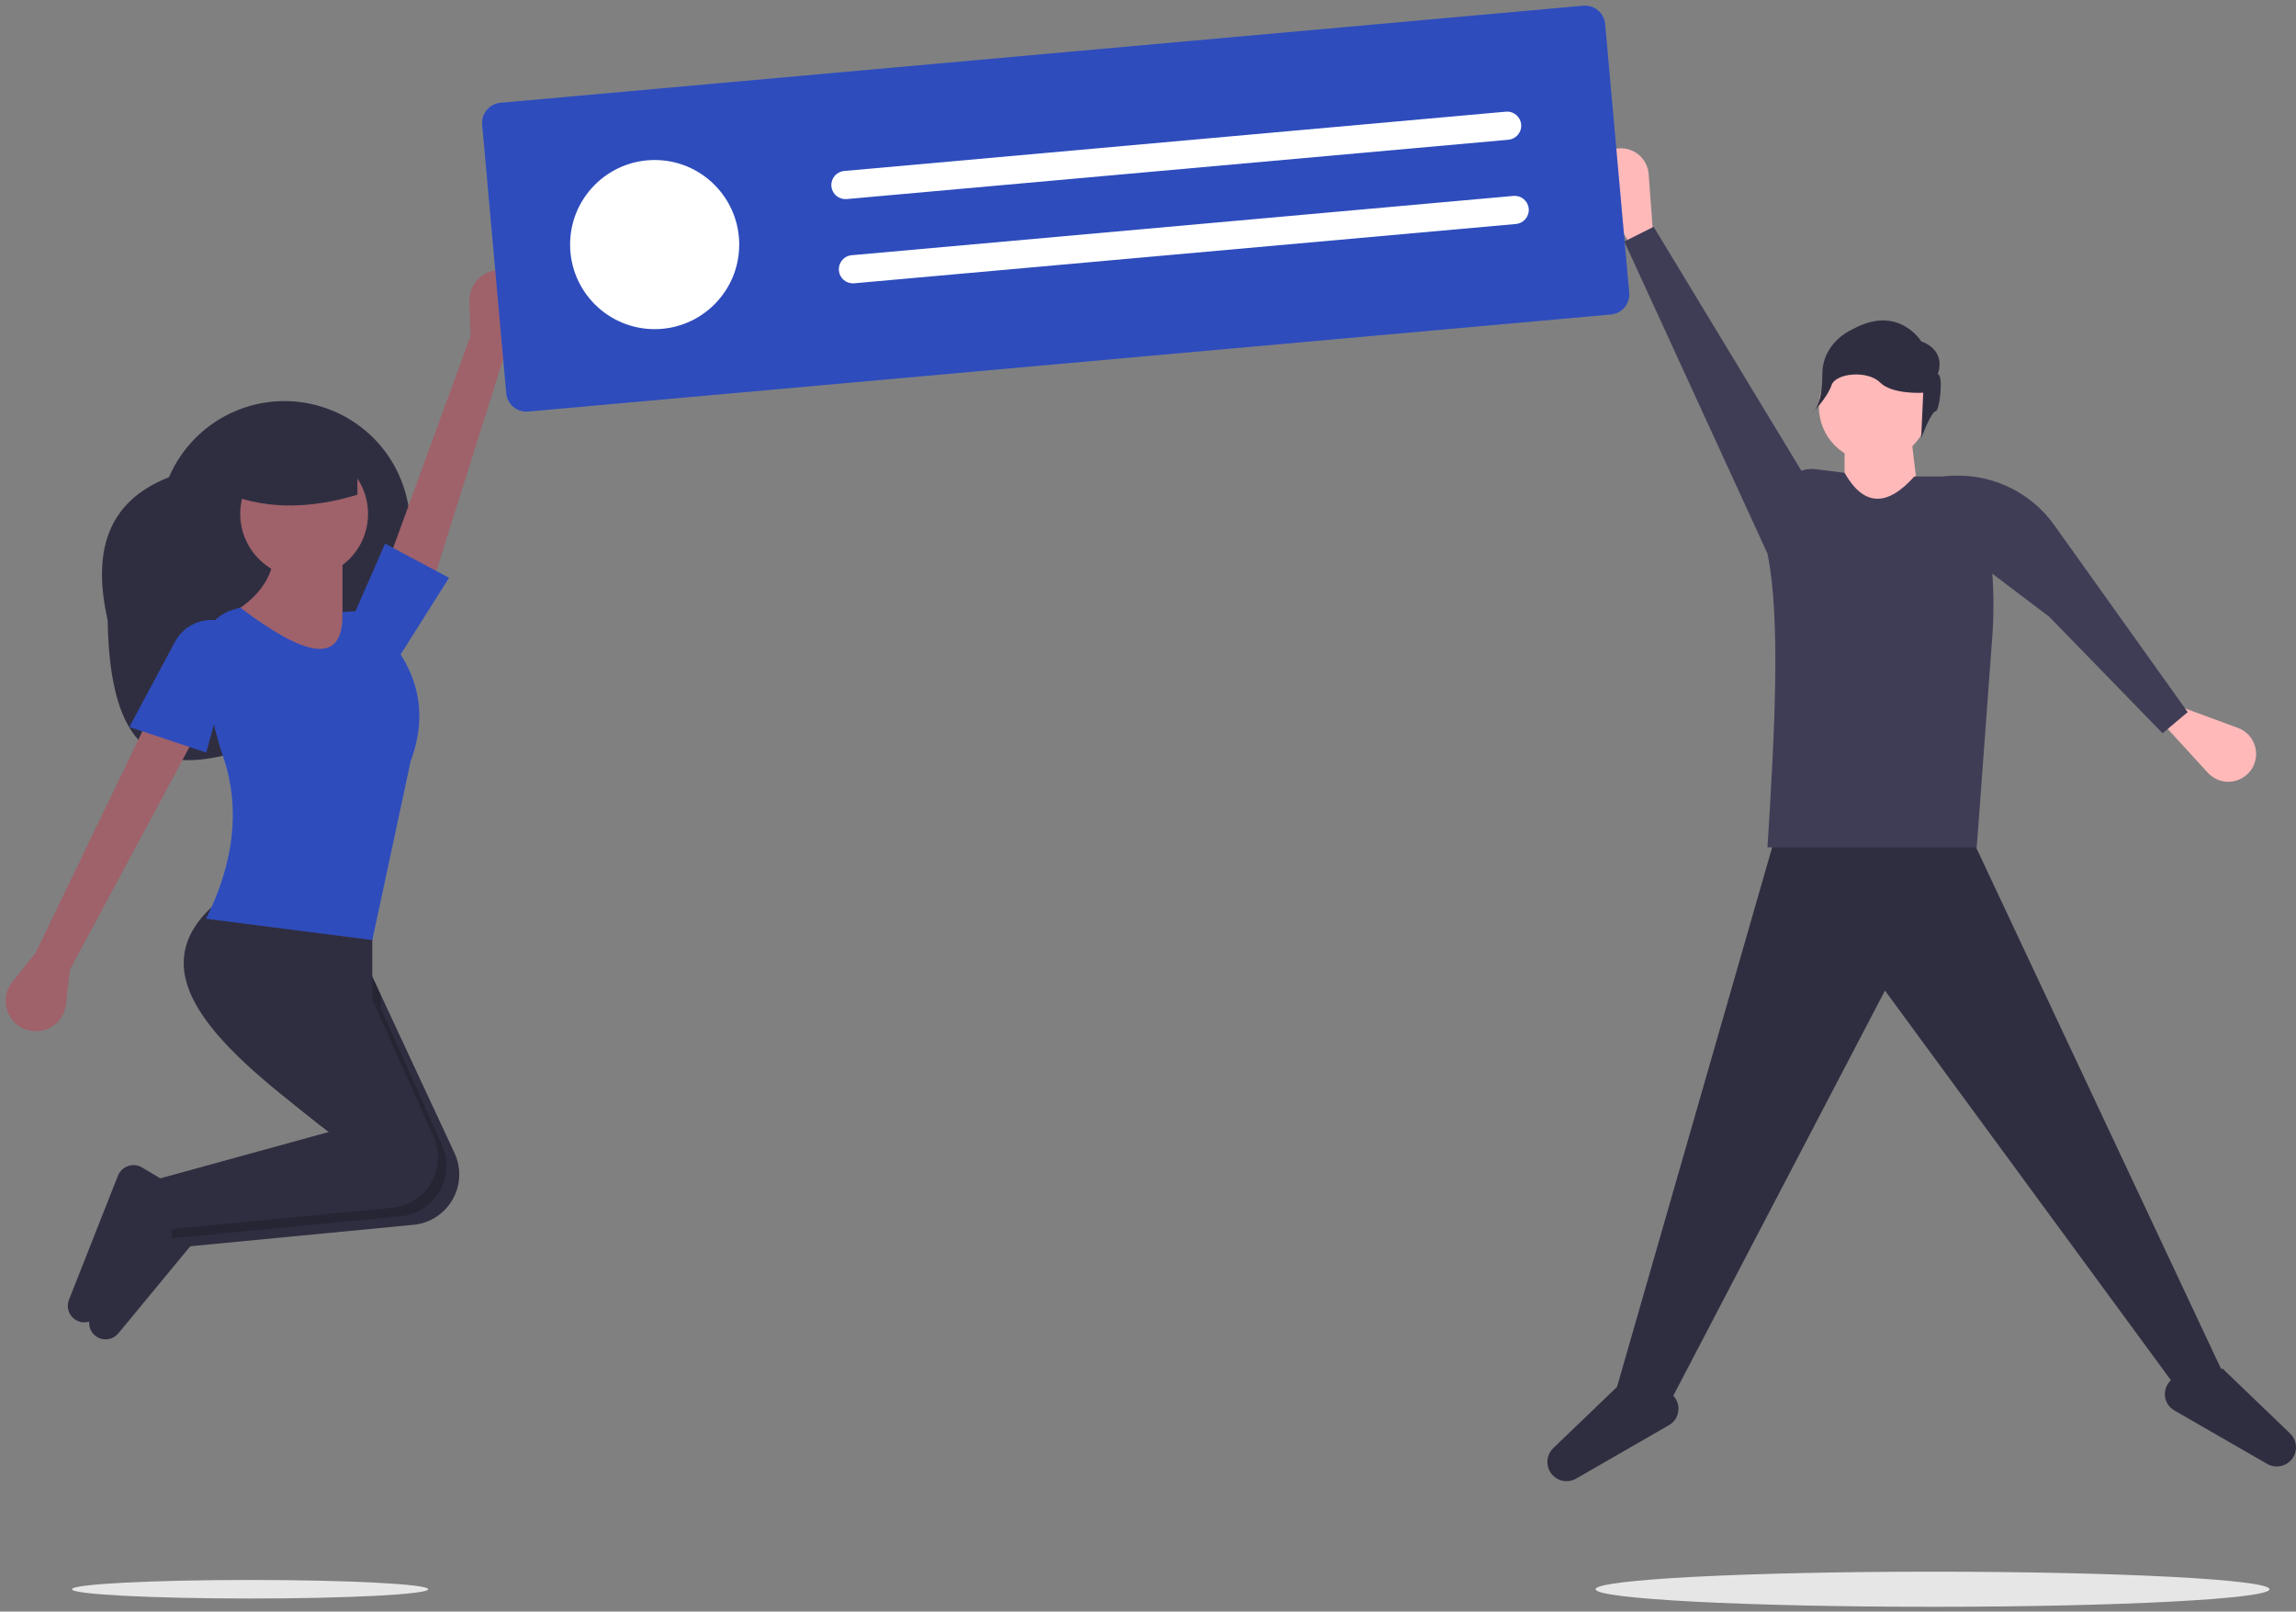 <svg width="332" height="233" viewBox="0 0 332 233" fill="none" xmlns="http://www.w3.org/2000/svg">
<rect x="0" y="0" width="332" height="233" fill="#808080" stroke="none"/>
<g clip-path="url(#clip0)">
<path d="M15.563 89.655C15.88 109.206 23.187 111.323 32.161 109.284C42.412 106.954 50.826 99.653 54.973 89.993L57.833 83.331C59.734 78.902 59.798 73.899 58.011 69.422C56.224 64.946 52.731 61.363 48.302 59.462H48.302C46.109 58.52 43.752 58.02 41.365 57.989C38.979 57.959 36.61 58.399 34.394 59.284C32.177 60.169 30.157 61.482 28.448 63.148C26.739 64.814 25.374 66.8 24.433 68.993C15.23 72.608 13.412 80.092 15.563 89.655Z" fill="#2F2E41"/>
<path d="M73.265 50.305L76.019 45.645C76.356 45.075 76.559 44.438 76.613 43.779C76.668 43.12 76.573 42.457 76.335 41.841C76.097 41.224 75.722 40.669 75.239 40.218C74.756 39.766 74.177 39.43 73.545 39.235C72.879 39.028 72.172 38.984 71.485 39.106C70.798 39.228 70.15 39.512 69.595 39.935C69.04 40.358 68.595 40.908 68.295 41.538C67.996 42.168 67.851 42.861 67.874 43.559L68.036 48.569L55.092 84.042L62.15 85.515L73.265 50.305Z" fill="#9F616A"/>
<path d="M5.167 137.753L1.777 141.974C1.363 142.489 1.071 143.091 0.923 143.736C0.775 144.38 0.775 145.05 0.923 145.694C1.071 146.338 1.363 146.941 1.776 147.456C2.19 147.972 2.716 148.387 3.313 148.671C3.943 148.97 4.636 149.114 5.333 149.091C6.031 149.069 6.713 148.88 7.322 148.54C7.932 148.2 8.451 147.72 8.837 147.139C9.223 146.557 9.465 145.892 9.542 145.199L10.096 140.217L27.961 106.95L21.185 104.486L5.167 137.753Z" fill="#9F616A"/>
<path d="M26.113 172.868L26.612 178.862L26.729 180.261L59.91 177.07C61.054 176.941 62.151 176.544 63.112 175.911C64.074 175.278 64.872 174.428 65.443 173.428C66.014 172.429 66.341 171.309 66.398 170.159C66.454 169.01 66.239 167.863 65.769 166.812L55.068 143.839L51.371 135.905L35.354 132.208C22.146 142.318 34.029 153.475 48.981 164.761C49.566 165.204 50.158 165.648 50.755 166.091L26.113 172.868Z" fill="#2F2E41"/>
<path d="M14.933 193.625C15.337 193.682 15.749 193.635 16.13 193.488C16.511 193.341 16.848 193.098 17.108 192.783L27.961 179.644L27.345 173.484L23.644 171.263C23.342 171.082 23.003 170.968 22.652 170.931C22.301 170.893 21.946 170.932 21.612 171.046C21.277 171.159 20.972 171.344 20.716 171.588C20.46 171.831 20.261 172.127 20.131 172.456L13.052 190.389C12.92 190.724 12.865 191.085 12.893 191.444C12.92 191.803 13.028 192.151 13.209 192.463C13.389 192.774 13.639 193.04 13.937 193.241C14.236 193.443 14.576 193.574 14.933 193.625Z" fill="#2F2E41"/>
<path opacity="0.2" d="M24.265 171.636L24.881 179.029L26.612 178.862L58.062 175.838C59.206 175.709 60.303 175.312 61.264 174.679C62.226 174.046 63.024 173.196 63.595 172.196C64.166 171.197 64.493 170.077 64.549 168.927C64.606 167.777 64.391 166.631 63.921 165.58L55.068 145.762V143.839L51.371 135.905L35.354 132.208C22.146 142.318 34.029 153.475 48.981 164.761L48.907 164.859L24.265 171.636Z" fill="black"/>
<path d="M11.852 191.161C12.257 191.218 12.669 191.171 13.05 191.024C13.431 190.877 13.767 190.634 14.027 190.319L24.881 177.18L24.265 171.02L20.564 168.799C20.261 168.618 19.923 168.504 19.572 168.467C19.221 168.429 18.866 168.468 18.531 168.582C18.197 168.695 17.892 168.88 17.636 169.124C17.38 169.367 17.181 169.663 17.051 169.992L9.972 187.925C9.84 188.26 9.785 188.621 9.812 188.98C9.839 189.339 9.947 189.687 10.128 189.999C10.309 190.31 10.558 190.576 10.857 190.778C11.155 190.979 11.496 191.11 11.852 191.161Z" fill="#2F2E41"/>
<path d="M23.033 170.404L23.649 177.796L56.83 174.604C57.973 174.476 59.071 174.079 60.032 173.446C60.993 172.814 61.792 171.963 62.363 170.964C62.934 169.965 63.262 168.845 63.319 167.695C63.376 166.546 63.16 165.399 62.691 164.348L53.836 144.529V133.44L32.274 129.744C18.546 140.25 31.921 151.889 47.675 163.627L23.033 170.404Z" fill="#2F2E41"/>
<path d="M43.979 83.54C49.082 83.54 53.219 79.402 53.219 74.299C53.219 69.195 49.082 65.058 43.979 65.058C38.875 65.058 34.738 69.195 34.738 74.299C34.738 79.402 38.875 83.54 43.979 83.54Z" fill="#9F616A"/>
<path d="M31.658 89.7L44.595 98.325L55.684 95.861L49.523 89.7V80.459L39.666 79.843C39.459 83.533 37.345 86.91 31.658 89.7Z" fill="#9F616A"/>
<path d="M29.809 132.824L53.836 135.905L59.38 110.03C61.956 103.162 60.478 97.094 55.709 91.675C55.527 90.763 55.041 89.94 54.331 89.34C53.621 88.739 52.728 88.397 51.799 88.369L49.523 88.468C49.781 96.639 43.761 94.671 34.738 87.852L33.648 88.179C32.24 88.602 31.031 89.517 30.242 90.758C29.453 91.999 29.138 93.483 29.353 94.937L30.347 101.643C30.768 104.302 31.422 106.919 32.302 109.462C34.766 116.824 33.885 124.618 29.809 132.824Z" fill="#3E66FB"/>
<path d="M29.809 132.824L53.836 135.905L59.38 110.03C61.956 103.162 60.478 97.094 55.709 91.675C55.527 90.763 55.041 89.94 54.331 89.34C53.621 88.739 52.728 88.397 51.799 88.369L49.523 88.468C49.781 96.639 43.761 94.671 34.738 87.852L33.648 88.179C32.24 88.602 31.031 89.517 30.242 90.758C29.453 91.999 29.138 93.483 29.353 94.937L30.347 101.643C30.768 104.302 31.422 106.919 32.302 109.462C34.766 116.824 33.885 124.618 29.809 132.824Z" fill="black" fill-opacity="0.25"/>
<path d="M18.72 105.102L29.809 108.798L34.738 90.932L33.068 90.173C31.684 89.544 30.112 89.465 28.672 89.952C27.231 90.44 26.03 91.457 25.312 92.797L18.72 105.102Z" fill="#3E66FB"/>
<path d="M18.72 105.102L29.809 108.798L34.738 90.932L33.068 90.173C31.684 89.544 30.112 89.465 28.672 89.952C27.231 90.44 26.03 91.457 25.312 92.797L18.72 105.102Z" fill="black" fill-opacity="0.25"/>
<path d="M51.371 88.468L57.532 95.245L64.924 83.539L55.684 78.611L51.371 88.468Z" fill="#3E66FB"/>
<path d="M51.371 88.468L57.532 95.245L64.924 83.539L55.684 78.611L51.371 88.468Z" fill="black" fill-opacity="0.25"/>
<path d="M33.198 71.526C39.005 73.716 45.202 73.489 51.68 71.526V64.133H33.198V71.526Z" fill="#2F2E41"/>
<path d="M321.406 198.429L315.035 201.084L272.564 143.216L241.772 202.146L233.809 200.553L257.168 119.326H284.243L321.406 198.429Z" fill="#2F2E41"/>
<path d="M329.953 211.929C329.6 212.025 329.231 212.051 328.868 212.004C328.505 211.957 328.155 211.839 327.838 211.656L314.402 203.921C314.039 203.712 313.73 203.423 313.497 203.075C313.264 202.727 313.115 202.33 313.06 201.916C313.005 201.501 313.046 201.079 313.181 200.683C313.315 200.286 313.539 199.926 313.835 199.63L315.035 198.43L321.406 197.899L331.145 207.248C331.499 207.588 331.757 208.016 331.892 208.488C332.027 208.96 332.034 209.46 331.913 209.936C331.792 210.412 331.546 210.847 331.202 211.197C330.858 211.547 330.427 211.8 329.953 211.929Z" fill="#2F2E41"/>
<path d="M225.792 214.052C226.146 214.148 226.514 214.174 226.877 214.127C227.24 214.08 227.591 213.962 227.908 213.78L241.343 206.044C241.706 205.835 242.016 205.546 242.249 205.198C242.481 204.85 242.631 204.454 242.686 204.039C242.741 203.624 242.699 203.202 242.565 202.806C242.431 202.41 242.207 202.05 241.911 201.754L240.71 200.553L234.339 200.022L224.6 209.371C224.246 209.712 223.988 210.139 223.854 210.612C223.719 211.084 223.712 211.583 223.833 212.059C223.954 212.535 224.199 212.97 224.543 213.32C224.888 213.67 225.319 213.923 225.792 214.052Z" fill="#2F2E41"/>
<path d="M239.117 34.914L236.463 36.506L230.962 27.567C230.624 27.018 230.423 26.396 230.376 25.753C230.329 25.11 230.438 24.466 230.692 23.873C230.947 23.281 231.34 22.759 231.838 22.35C232.337 21.942 232.927 21.659 233.558 21.526C234.118 21.408 234.698 21.412 235.258 21.536C235.817 21.66 236.344 21.903 236.802 22.247C237.26 22.591 237.639 23.03 237.914 23.533C238.189 24.036 238.353 24.592 238.395 25.163L239.117 34.914Z" fill="#FFB9B9"/>
<path d="M312.65 104.508L313.751 101.615L323.602 105.238C324.207 105.461 324.749 105.826 325.184 106.302C325.618 106.778 325.932 107.352 326.098 107.975C326.264 108.598 326.278 109.251 326.139 109.881C325.999 110.51 325.711 111.097 325.297 111.591C324.929 112.031 324.472 112.386 323.955 112.635C323.439 112.883 322.875 113.018 322.302 113.031C321.729 113.043 321.16 112.933 320.633 112.708C320.106 112.482 319.633 112.147 319.246 111.724L312.65 104.508Z" fill="#FFB9B9"/>
<path d="M270.971 66.767C275.369 66.767 278.934 63.202 278.934 58.804C278.934 54.406 275.369 50.841 270.971 50.841C266.573 50.841 263.007 54.406 263.007 58.804C263.007 63.202 266.573 66.767 270.971 66.767Z" fill="#FFB9B9"/>
<path d="M277.873 75.793H266.724V63.582L276.28 62.52L277.873 75.793Z" fill="#FFB9B9"/>
<path d="M285.836 122.511H255.575C256.642 105.627 257.487 89.31 255.575 80.04L257.335 71.594C257.578 70.424 258.254 69.388 259.226 68.693C260.199 67.998 261.397 67.694 262.583 67.843L266.724 68.36C269.528 73.29 272.916 73.242 276.811 68.891H281.798C282.463 68.891 283.121 69.024 283.734 69.281C284.347 69.539 284.903 69.916 285.368 70.391C285.834 70.865 286.2 71.428 286.445 72.046C286.69 72.664 286.81 73.325 286.797 73.99C288.096 79.939 288.528 86.044 288.08 92.116L285.836 122.511Z" fill="#3F3D56"/>
<path d="M234.87 34.914L239.117 32.79L261.946 70.484L255.575 80.04L234.87 34.914Z" fill="#3F3D56"/>
<path d="M312.71 106.018L316.339 102.957L297.053 75.932C295.166 73.288 292.565 71.236 289.555 70.017C286.544 68.798 283.248 68.462 280.053 69.049L279.445 69.161L286.737 81.923L296.343 89.195L312.71 106.018Z" fill="#3F3D56"/>
<path d="M280.181 54.103C280.181 54.103 281.669 50.83 277.8 49.341C277.8 49.341 274.526 43.984 267.979 47.556C267.979 47.556 263.514 49.341 263.514 54.103C263.514 58.865 262.026 59.758 262.026 59.758C262.026 59.758 264.242 57.484 264.838 55.699C265.433 53.913 270.062 53.508 271.848 55.294C273.633 57.079 278.097 56.782 278.097 56.782L277.8 63.329C277.8 63.329 279.288 59.46 279.883 59.46C280.478 59.46 281.073 54.103 280.181 54.103Z" fill="#2F2E41"/>
<path d="M279.445 232.311C306.356 232.311 328.172 231.175 328.172 229.773C328.172 228.372 306.356 227.235 279.445 227.235C252.535 227.235 230.719 228.372 230.719 229.773C230.719 231.175 252.535 232.311 279.445 232.311Z" fill="#E6E6E6"/>
<path d="M36.162 231.114C50.386 231.114 61.917 230.514 61.917 229.773C61.917 229.032 50.386 228.432 36.162 228.432C21.938 228.432 10.407 229.032 10.407 229.773C10.407 230.514 21.938 231.114 36.162 231.114Z" fill="#E6E6E6"/>
<path d="M232.941 45.467L76.367 59.5C75.598 59.568 74.833 59.328 74.241 58.833C73.649 58.338 73.277 57.629 73.207 56.86L69.726 18.021C69.658 17.252 69.898 16.487 70.393 15.895C70.888 15.303 71.597 14.931 72.366 14.861L228.94 0.828C229.709 0.76 230.473 1 231.066 1.495C231.658 1.99 232.03 2.699 232.1 3.468L235.58 42.307C235.648 43.076 235.409 43.841 234.914 44.433C234.419 45.025 233.709 45.397 232.941 45.467Z" fill="#3E66FB"/>
<path d="M232.941 45.467L76.367 59.5C75.598 59.568 74.833 59.328 74.241 58.833C73.649 58.338 73.277 57.629 73.207 56.86L69.726 18.021C69.658 17.252 69.898 16.487 70.393 15.895C70.888 15.303 71.597 14.931 72.366 14.861L228.94 0.828C229.709 0.76 230.473 1 231.066 1.495C231.658 1.99 232.03 2.699 232.1 3.468L235.58 42.307C235.648 43.076 235.409 43.841 234.914 44.433C234.419 45.025 233.709 45.397 232.941 45.467Z" fill="black" fill-opacity="0.25"/>
<path d="M94.663 47.588C101.416 47.588 106.89 42.114 106.89 35.361C106.89 28.609 101.416 23.134 94.663 23.134C87.91 23.134 82.436 28.609 82.436 35.361C82.436 42.114 87.91 47.588 94.663 47.588Z" fill="white"/>
<path d="M122.061 24.722C121.523 24.771 121.027 25.032 120.681 25.446C120.336 25.861 120.168 26.396 120.217 26.933C120.265 27.471 120.524 27.968 120.938 28.314C121.352 28.66 121.887 28.829 122.424 28.782L218.108 20.206C218.375 20.182 218.635 20.107 218.872 19.983C219.11 19.859 219.32 19.689 219.492 19.484C219.664 19.278 219.794 19.041 219.874 18.785C219.954 18.53 219.983 18.261 219.959 17.994C219.935 17.727 219.859 17.468 219.735 17.231C219.61 16.993 219.441 16.783 219.235 16.611C219.029 16.44 218.792 16.31 218.536 16.231C218.28 16.151 218.011 16.122 217.745 16.147L122.061 24.722Z" fill="white"/>
<path d="M123.152 36.9C122.885 36.923 122.625 36.999 122.388 37.123C122.15 37.247 121.939 37.417 121.767 37.622C121.595 37.828 121.465 38.065 121.385 38.321C121.305 38.576 121.276 38.845 121.3 39.112C121.324 39.379 121.4 39.638 121.525 39.876C121.649 40.113 121.819 40.324 122.025 40.495C122.231 40.667 122.468 40.796 122.724 40.876C122.98 40.955 123.249 40.984 123.516 40.959L219.2 32.384C219.467 32.36 219.726 32.285 219.964 32.16C220.201 32.037 220.412 31.867 220.584 31.662C220.756 31.456 220.885 31.219 220.965 30.963C221.045 30.708 221.074 30.439 221.05 30.172C221.026 29.905 220.95 29.646 220.826 29.409C220.702 29.171 220.532 28.961 220.326 28.789C220.12 28.618 219.883 28.488 219.627 28.409C219.372 28.329 219.103 28.3 218.836 28.325L123.152 36.9Z" fill="white"/>
</g>
<defs>
<clipPath id="clip0">
<rect width="331.189" height="231.494" fill="white" transform="translate(0.811 0.817)"/>
</clipPath>
</defs>
</svg>

